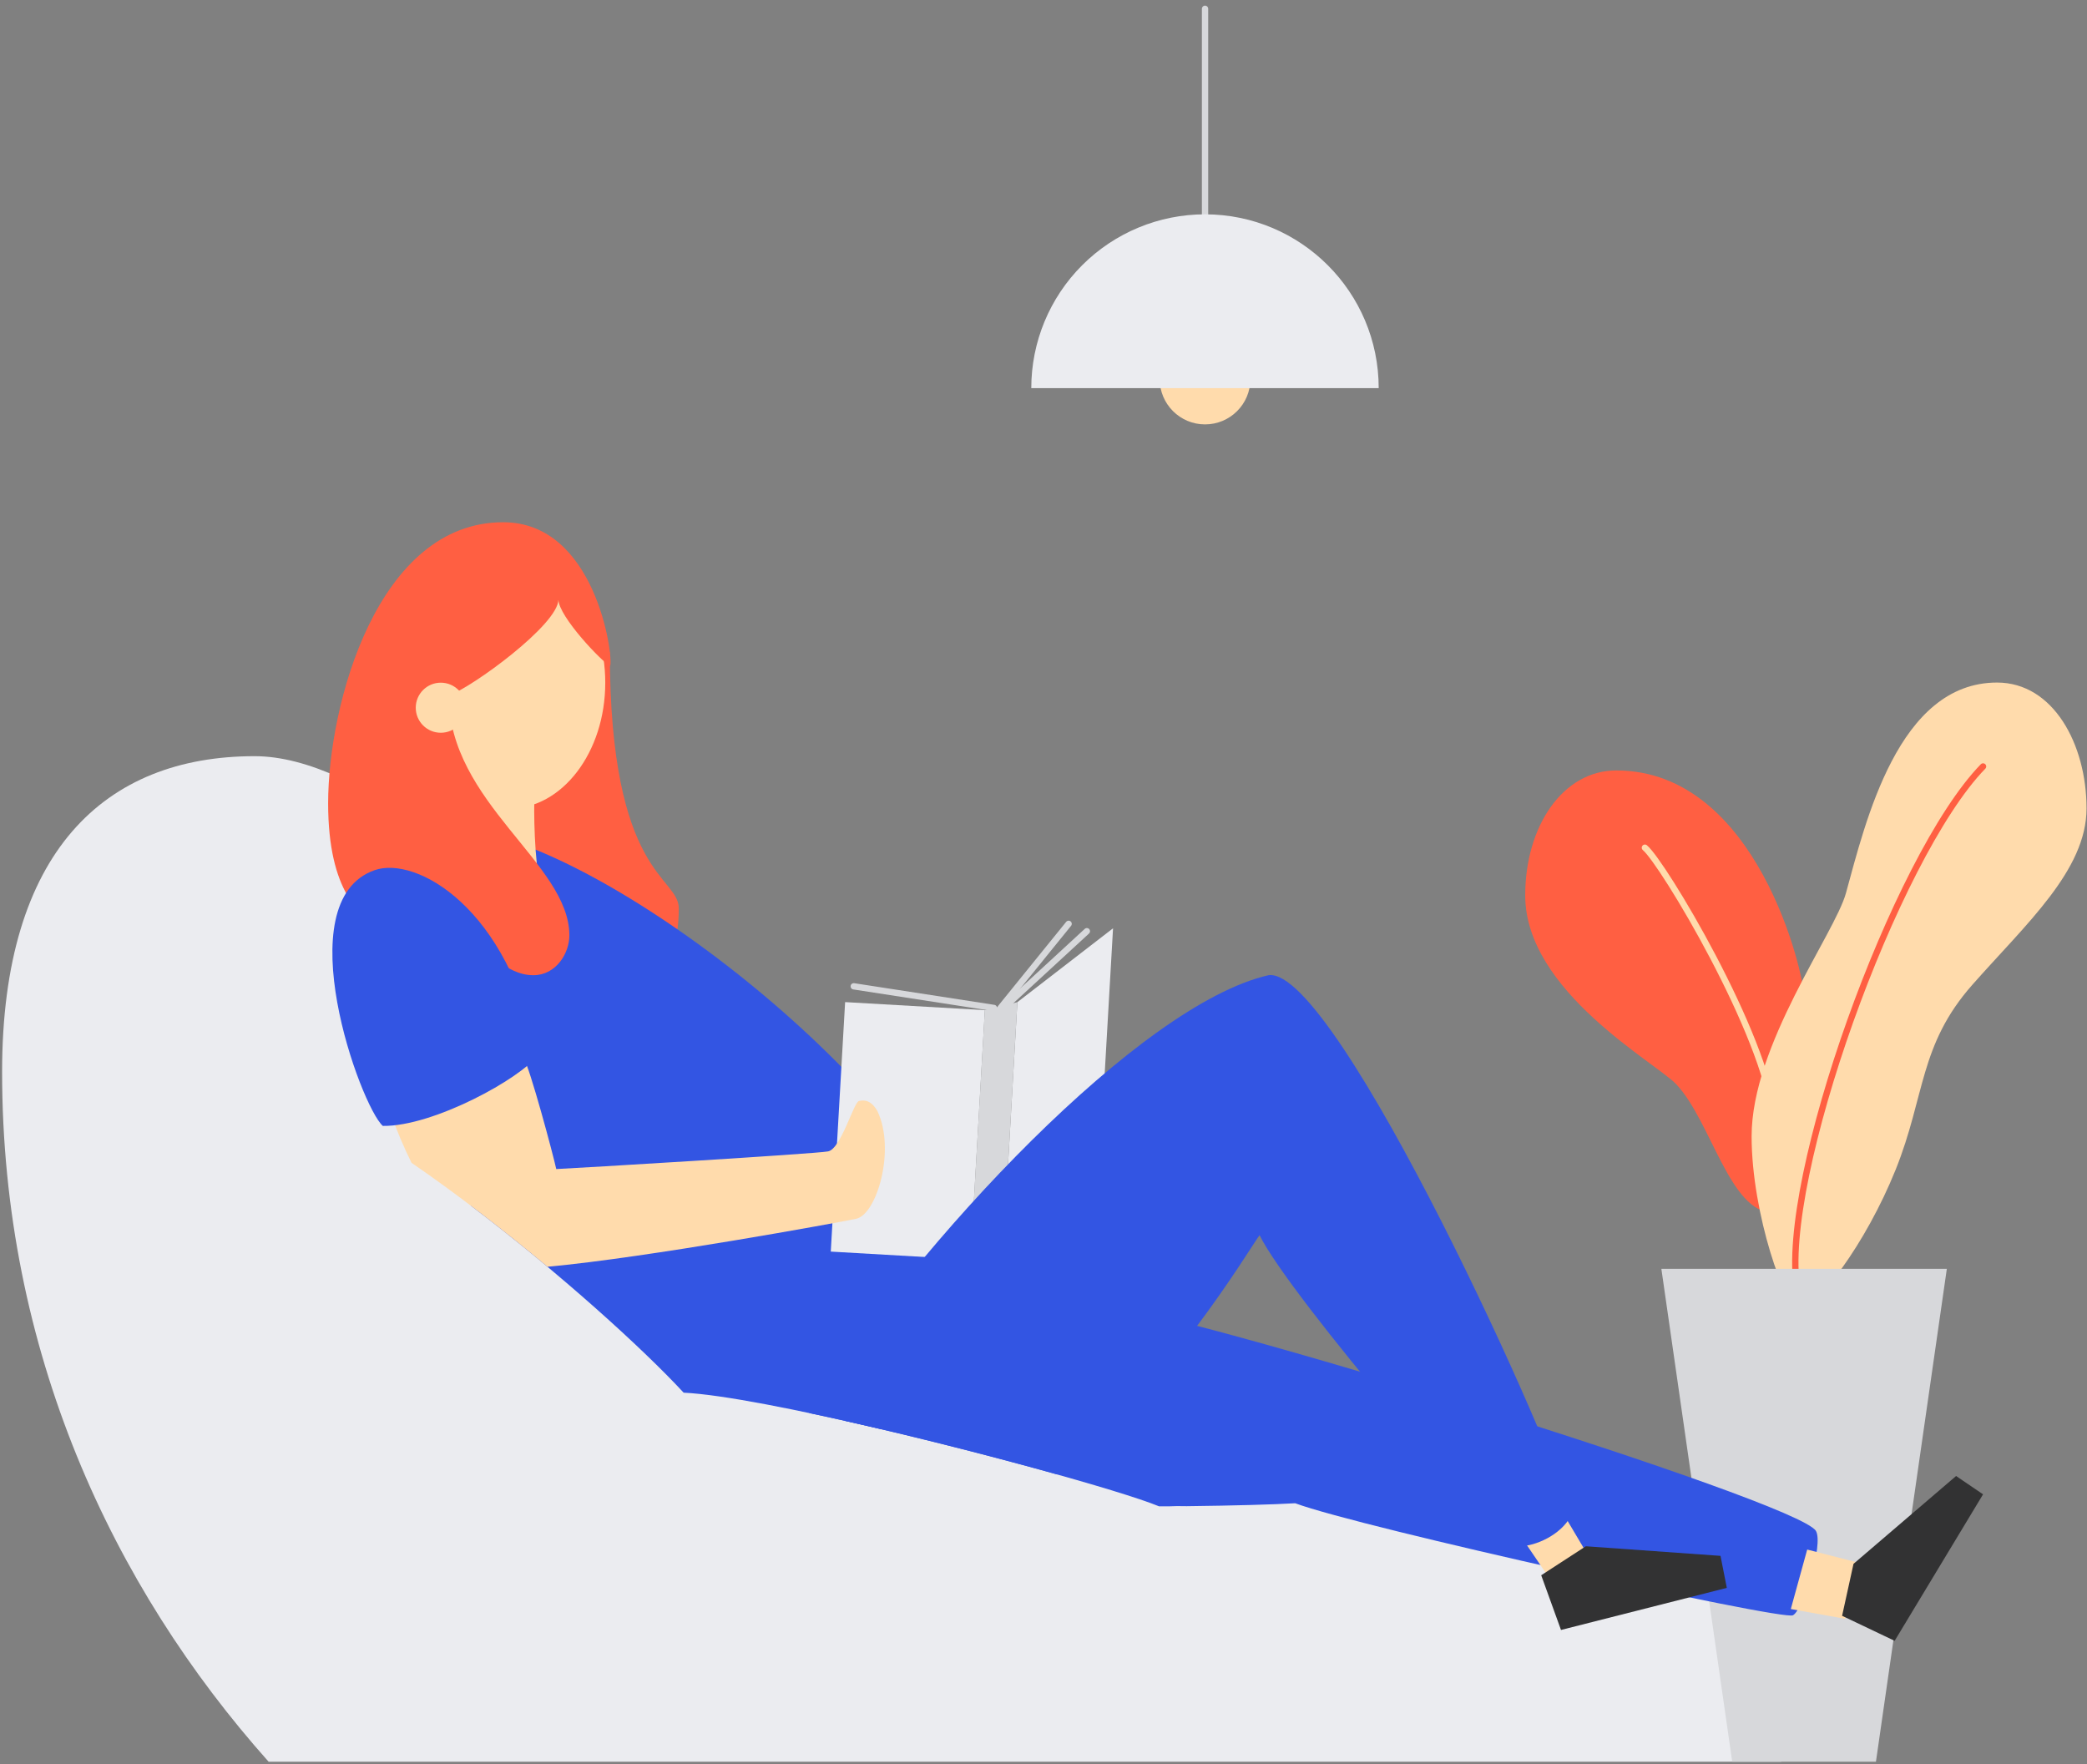 <?xml version="1.0" encoding="UTF-8"?>
<svg viewBox="0 0 252 213" version="1.1" xmlns="http://www.w3.org/2000/svg" xmlns:xlink="http://www.w3.org/1999/xlink">
    <rect x="0" y="0" width="252" height="213" fill="#808080" stroke="none"/>
    <g id="Site" stroke="none" stroke-width="1" fill="none" fill-rule="evenodd">
        <g id="Main-Copy-9" transform="translate(-260, -2245)">
            <g id="Content" transform="translate(251, 933)">
                <g id="Group-8" transform="translate(9, 1303)">
                    <g id="FormationsIllustration" transform="translate(0, 10)">
                        <path d="M215.061,211.718 C218.961,205.954 220.588,201.371 220.588,199.565 C220.588,181.697 160.172,162.621 99.544,159.118 C99.535,150.13 56.17,90.303 30.744,90.303 C12.658,90.303 0.253,101.83 0.253,128.409 C0.253,162.058 13.523,190.509 32.438,211.718 L215.061,211.718 Z" id="Path" fill="#EBECF0" fill-rule="nonzero"></path>
                        <path d="M214.068,145.409 C216.527,145.409 217.828,121.844 217.828,119.244 C217.828,116.644 212.204,92.025 195.159,92.025 C188.732,92.025 184.166,98.731 184.166,107.114 C184.166,118.709 199.975,127.323 202.419,129.933 C206.629,134.419 208.865,145.409 214.068,145.409 Z" id="Path" fill="#FF5F42" fill-rule="nonzero"></path>
                        <path d="M217.158,157.078 C215.634,157.078 211.503,145.646 211.503,136.2 C211.503,125.191 221.542,111.719 222.887,106.858 C225.266,98.238 229.186,81.413 241.14,81.413 C247.928,81.413 251.944,88.868 251.944,96.611 C251.944,104.066 244.675,110.518 238.136,117.928 C231.732,125.191 232.471,131.313 228.907,140.199 C225.257,149.278 219.291,157.078 217.158,157.078 Z" id="Path" fill="#FFDBAC" fill-rule="nonzero"></path>
                        <path d="M217.011,154.629 C214.798,141.567 228.808,102.487 239.449,91.545" id="Path" stroke="#FF5F42" stroke-width="0.762" stroke-linecap="round" stroke-linejoin="round"></path>
                        <path d="M198.617,101.353 C200.76,103.121 213.242,123.926 214.174,133.952" id="Path" stroke="#FFDBAC" stroke-width="0.762" stroke-linecap="round" stroke-linejoin="round"></path>
                        <polyline id="Path" fill="#D7D8DB" fill-rule="nonzero" points="217.956 152.205 235.075 152.205 226.515 211.718 217.956 211.718 217.722 211.718 209.162 211.718 200.606 152.205 217.722 152.205"></polyline>
                        <path d="M73.635,77.695 C73.635,104.876 81.961,104.745 81.961,108.693 C81.961,116.452 78.083,115.546 78.083,115.546 C78.083,115.546 38.142,111.652 73.635,77.695 Z" id="Path" fill="#FF5F42" fill-rule="nonzero"></path>
                        <line x1="145.506" y1="24.878" x2="145.506" y2="0.061" id="Path" stroke="#D7D8DB" stroke-width="0.762" stroke-linecap="round" stroke-linejoin="round"></line>
                        <circle id="Oval" fill="#FFDBAC" fill-rule="nonzero" cx="145.506" cy="44.767" r="5.476"></circle>
                        <path d="M219.272,183.855 C217.187,180.224 141.778,156.992 133.087,156.636 C116.756,153.87 106.006,162.788 102.048,170.566 C117.256,173.983 135.351,178.981 139.959,180.88 L141.086,180.88 C141.727,180.845 142.454,180.839 143.29,180.861 C149.025,180.794 153.809,180.659 156.39,180.506 C164.222,183.426 215.24,194.714 216.495,194.032 C217.751,193.35 220.197,185.463 219.272,183.855 Z" id="Path" fill="#3355E3" fill-rule="nonzero"></path>
                        <path d="M82.547,167.156 C87.177,167.373 96.486,169.231 106.339,171.546 C112.353,165.696 116.884,157.712 116.449,148.17 C107.162,126.766 70.016,99.096 54.486,99.109 C52.151,101.03 51.639,115.033 49.868,123.189 C49.228,126.18 52.292,134.826 56.913,144.622 C67.5,152.646 77.654,161.853 82.547,167.156 Z" id="Path" fill="#3355E3" fill-rule="nonzero"></path>
                        <polygon id="Path" fill="#FFDBAC" fill-rule="nonzero" points="218.215 186.097 224.834 187.797 222.797 194.461 216.236 193.279"></polygon>
                        <path d="M64.55,95.023 C64.429,96.572 64.509,103.054 65.284,106.192 C63.084,106.153 49.955,94.084 64.55,95.023 Z" id="Path" fill="#FFDBAC" fill-rule="nonzero"></path>
                        <ellipse id="Oval" fill="#FFDBAC" fill-rule="nonzero" cx="61.476" cy="81.429" rx="11.608" ry="15.211"></ellipse>
                        <path d="M60.756,62.056 C45.622,62.056 39.621,83.962 39.621,95.999 C39.621,106.788 43.672,109.676 45.52,110.56 C47.367,111.444 52.03,111.607 55.004,112.327 C58.815,113.253 60.884,116.75 64.406,116.75 C67.141,116.75 68.752,114.095 68.752,111.946 C68.752,103.239 54.185,95.935 54.185,82.979 C56.977,82.018 67.429,74.407 67.429,71.377 C67.429,73.433 72.777,79.018 73.68,79.415 C74.077,78.105 71.89,62.056 60.756,62.056 Z" id="Path" fill="#FF5F42" fill-rule="nonzero"></path>
                        <rect id="Rectangle" fill="#EBECF0" fill-rule="nonzero" transform="translate(109.617, 135.545) rotate(3.29) translate(-109.617, -135.545) " x="101.166" y="120.457" width="16.901" height="30.174"></rect>
                        <polygon id="Path" fill="#EBECF0" fill-rule="nonzero" points="132.665 141.211 121.114 150.13 122.847 120.003 134.397 111.085"></polygon>
                        <line x1="103.089" y1="118.091" x2="120.013" y2="120.704" id="Path" stroke="#D7D8DB" stroke-width="0.762" stroke-linecap="round" stroke-linejoin="round"></line>
                        <line x1="129.033" y1="110.547" x2="120.807" y2="120.704" id="Path" stroke="#D7D8DB" stroke-width="0.762" stroke-linecap="round" stroke-linejoin="round"></line>
                        <line x1="131.236" y1="111.437" x2="121.476" y2="120.429" id="Path" stroke="#D7D8DB" stroke-width="0.762" stroke-linecap="round" stroke-linejoin="round"></line>
                        <polygon id="Path" fill="#FFDBAC" fill-rule="nonzero" points="183.759 184.675 187.013 189.456 191.637 186.606 188.892 181.982"></polygon>
                        <path d="M145.506,24.878 C139.94,24.878 134.603,27.089 130.669,31.024 C126.734,34.96 124.524,40.297 124.525,45.862 L166.474,45.862 C166.474,34.279 157.088,24.887 145.506,24.878 Z" id="Path" fill="#EBECF0" fill-rule="nonzero"></path>
                        <circle id="Oval" fill="#FFDBAC" fill-rule="nonzero" cx="53.224" cy="84.452" r="3.023"></circle>
                        <polygon id="Path" fill="#D7D8DB" fill-rule="nonzero" points="121.114 150.13 117.182 151.1 118.914 120.977 122.847 120.003"></polygon>
                        <polygon id="Path" fill="#323233" fill-rule="nonzero" points="186.097 189.2 188.486 195.806 208.509 190.724 207.747 186.859 191.486 185.7"></polygon>
                        <polygon id="Path" fill="#323233" fill-rule="nonzero" points="222.429 194.096 228.773 197.119 239.449 179.43 236.192 177.217 223.806 187.823"></polygon>
                        <path d="M153.168,116.75 C137.683,120.272 110.922,148.772 97.7,169.612 C107.284,171.636 118.834,174.553 127.592,177.009 C140.917,166.64 150.648,150.11 152.089,148.138 C155.727,155.544 181.575,185.7 183.471,185.7 C185.367,185.7 188.45,184.355 189.664,182.065 C188.575,175.603 161.379,115.578 153.168,116.75 Z" id="Path" fill="#3355E3" fill-rule="nonzero"></path>
                        <path d="M66.103,151.952 C78.102,150.86 101.389,146.581 103.38,146.159 C105.884,145.63 108.158,137.814 105.958,133.187 C105.199,131.822 104.357,131.787 103.717,131.938 C103.076,132.088 101.549,137.721 99.989,138.022 C98.43,138.323 69.603,140.046 67.166,140.155 C66.846,138.637 63.916,127.64 63.212,126.773 C62.507,125.905 47.233,133.587 47.233,133.587 C47.935,135.573 48.757,137.515 49.692,139.402 C55.209,143.184 60.913,147.622 66.103,151.952 Z" id="Path" fill="#FFDBAC" fill-rule="nonzero"></path>
                        <path d="M45.219,104.072 C50.227,102.298 61.495,108.603 64.851,126.472 C62.93,129.158 52.363,135.031 46.224,134.945 C43.541,132.572 34.565,107.831 45.219,104.072 Z" id="Path" fill="#3355E3" fill-rule="nonzero"></path>
                    </g>
                </g>
            </g>
        </g>
    </g>
</svg>
